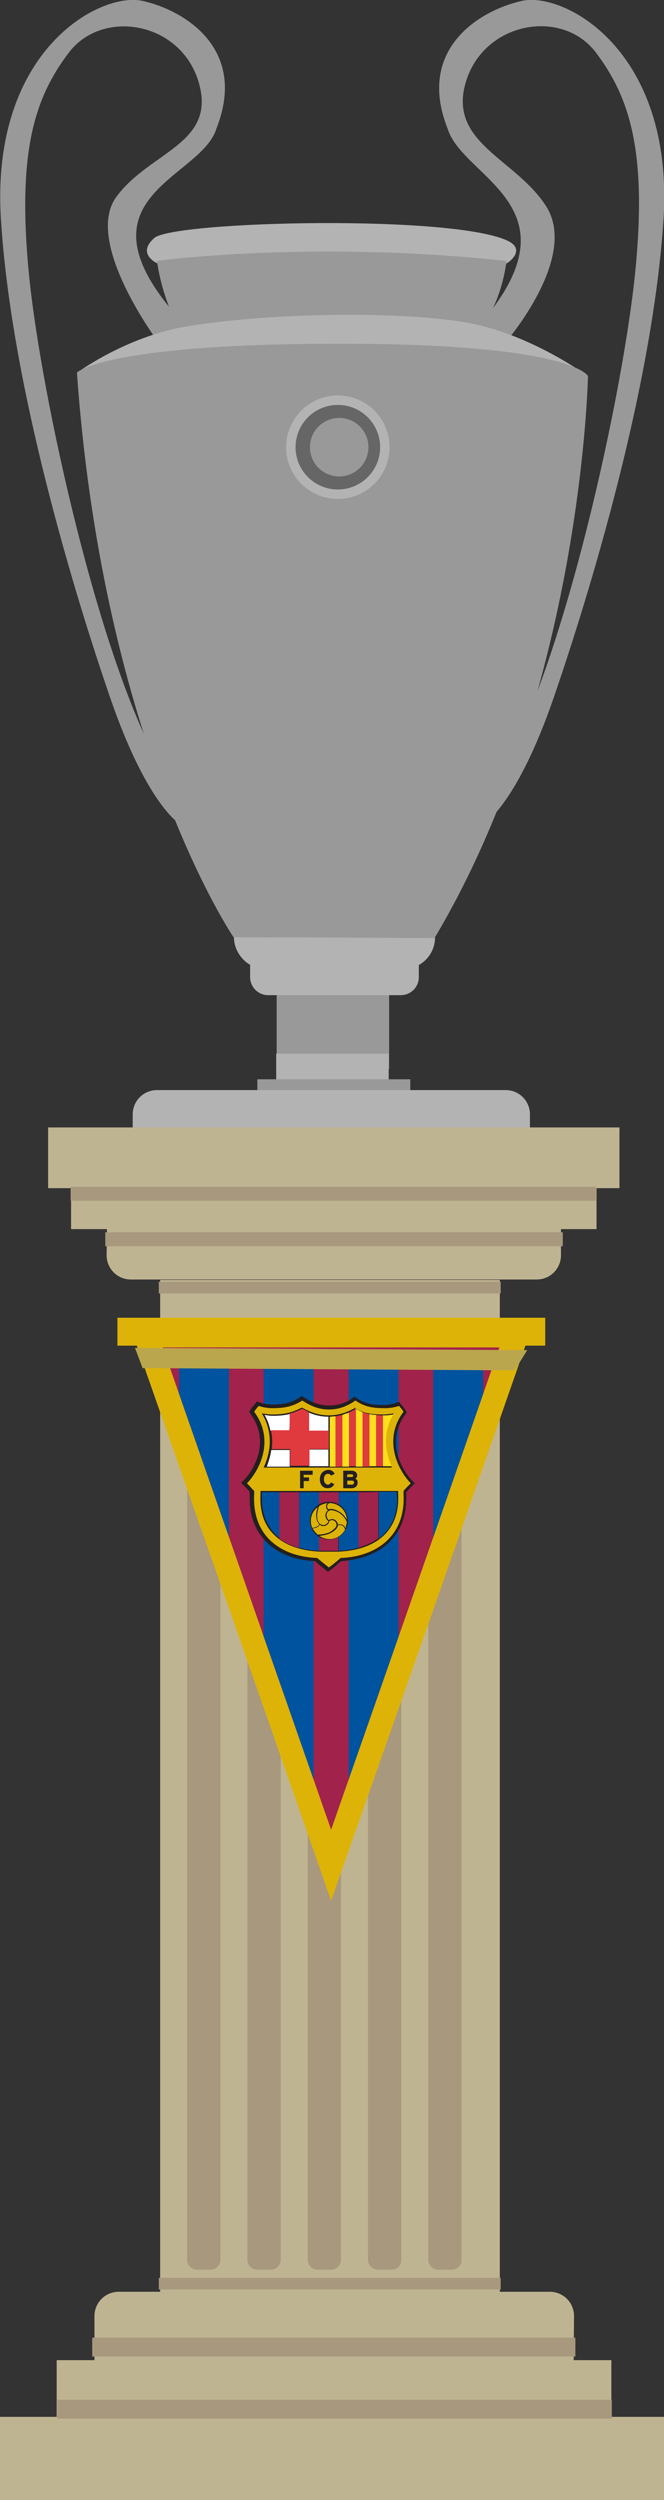 <?xml version="1.0" encoding="utf-8"?>
<!-- Generator: Adobe Illustrator 18.0.0, SVG Export Plug-In . SVG Version: 6.00 Build 0)  -->
<!DOCTYPE svg PUBLIC "-//W3C//DTD SVG 1.1//EN" "http://www.w3.org/Graphics/SVG/1.1/DTD/svg11.dtd">
<svg version="1.1" id="Layer_1" xmlns="http://www.w3.org/2000/svg" xmlns:xlink="http://www.w3.org/1999/xlink" x="0px" y="0px"
	 viewBox="0 0 147.6 555.7" enable-background="new 0 0 147.6 555.7" xml:space="preserve">
<rect x="0" y="0" width="147.6" height="555.7" fill="#333333" stroke="none"/>
<g>
	<path fill="#999999" d="M35.3,76.2c0,0-16.9-22.4-9.4-32.5S48.1,32,44.2,18.4S22.8,1.8,15.3,11.7S3.8,33.5,6.4,60.6
		s15.9,87.5,29.9,110.9l3.1,11.2c0,0-7-4.7-14.8-27.3S2.5,86.1,0.2,48.6S22.3-1.9,31.7,0.2s23.4,10.7,16.4,28.4
		c-3.4,11.2-32.5,15.1-8.3,42.2C39.7,70.7,40.5,79.6,35.3,76.2z"/>
	<path fill="#999999" d="M112.3,76.2c0,0,16.3-18.7,9.2-30.2c-6.7-10.7-21.9-14.1-18-27.6s21.3-16.7,28.9-6.8
		c7.5,9.9,11.5,21.9,8.8,48.9s-15.9,87.5-29.9,110.9l-3.1,11.2c0,0,7-4.7,14.8-27.3s22.1-69.2,24.5-106.7
		c2.3-37.5-22.1-50.5-31.5-48.4S92.5,10.9,99.5,28.6c3.4,11.2,30.5,17.4,6.3,44.5C105.9,73.1,107.1,79.6,112.3,76.2z"/>
	<path fill="#B3B3B3" d="M35.5,58.8c0,0-5.5-2.1-1.2-5.9s67.5-5.3,78.9,0.8c3.3,1.8,0.6,4.5-1.8,5.5C109.1,60.1,57.4,55.3,35.5,58.8
		z"/>
	<path fill="#999999" d="M40.2,74c0,0-4.1-7.2-5.3-16c0,0,33.8-4.7,77.7,0c0,0-1.2,11.1-7.2,16.2L40.2,74z"/>
	<path fill="#B3B3B3" d="M17.2,82.8c0,0,11.2-8.3,25.2-10.4c19.3-3,47-3.2,61.3-0.7c14.3,2.5,27.1,12,27.1,12L17.2,82.8z"/>
	<rect x="61.5" y="218.5" fill="#999999" width="25" height="19.1"/>
	<rect x="61.4" y="234.2" fill="#B3B3B3" width="25" height="7.7"/>
	<rect x="57.2" y="239.9" fill="#999999" width="34" height="4.3"/>
	<path fill="#B3B3B3" d="M117.7,251.3H29.5v-3.6c0-3,2.4-5.4,5.4-5.4h77.5c3,0,5.4,2.4,5.4,5.4V251.3z"/>
	<path fill="#B3B3B3" d="M89.1,221.2H59.6c-2.2,0-4-1.8-4-4v-2.7h37.5v2.7C93.1,219.4,91.3,221.2,89.1,221.2z"/>
	<path fill="#B3B3B3" d="M90,215.3H58.7c-3.7,0-6.7-3.4-6.7-7l0,0l44.7,0.1l0,0C96.7,212.1,93.7,215.3,90,215.3z"/>
	<path fill="#999999" d="M51.9,208.3c0,0-28.9-42.4-34.8-125.5c0,0,6.4-6.4,58.4-6.4s55.2,7.2,55.2,7.2s-1.3,69.8-34.1,124.9
		L51.9,208.3z"/>
	<circle fill="#B3B3B3" cx="75.1" cy="99.4" r="11.5"/>
	<circle fill="#666666" cx="75.1" cy="99.4" r="9.4"/>
	<circle fill="#999999" cx="75.4" cy="99.4" r="6.5"/>
</g>
<g>
	<rect x="0" y="537.2" fill="#BFB492" width="148.4" height="18.5"/>
	<rect x="12.6" y="524.6" fill="#BFB492" width="123.3" height="15.9"/>
	<path fill="#BFB492" d="M127.5,526.8H21v-12c0-3,2.4-5.4,5.4-5.4h95.8c3,0,5.4,2.4,5.4,5.4L127.5,526.8z"/>
	<rect x="35.6" y="284.5" fill="#BFB492" width="75.5" height="237.7"/>
	<path fill="#A8987D" d="M46.8,504.5h-3c-1.2,0-2.2-1-2.2-2.2V298.8c0-1.2,1-2.2,2.2-2.2h3c1.2,0,2.2,1,2.2,2.2v203.5
		C49,503.5,48,504.5,46.8,504.5z"/>
	<path fill="#A8987D" d="M60.2,504.5h-3c-1.2,0-2.2-1-2.2-2.2V298.8c0-1.2,1-2.2,2.2-2.2h3c1.2,0,2.2,1,2.2,2.2v203.5
		C62.4,503.5,61.4,504.5,60.2,504.5z"/>
	<path fill="#A8987D" d="M73.6,504.5h-3c-1.2,0-2.2-1-2.2-2.2l0-203.5c0-1.2,1-2.2,2.2-2.2h3c1.2,0,2.2,1,2.2,2.2v203.5
		C75.8,503.5,74.8,504.5,73.6,504.5z"/>
	<path fill="#A8987D" d="M87,504.5h-3c-1.2,0-2.2-1-2.2-2.2V298.8c0-1.2,1-2.2,2.2-2.2h3c1.2,0,2.2,1,2.2,2.2v203.5
		C89.3,503.5,88.3,504.5,87,504.5z"/>
	<path fill="#A8987D" d="M100.4,504.5h-3c-1.2,0-2.2-1-2.2-2.2V298.8c0-1.2,1-2.2,2.2-2.2h3c1.2,0,2.2,1,2.2,2.2v203.5
		C102.7,503.5,101.7,504.5,100.4,504.5z"/>
	<rect x="20.5" y="519.6" fill="#A8987D" width="107.4" height="4.2"/>
	<rect x="35.3" y="506.3" fill="#A8987D" width="76" height="2.6"/>
	<rect x="35.3" y="284.9" fill="#A8987D" width="76" height="2.6"/>
	<rect x="12.7" y="533.4" fill="#A8987D" width="123.3" height="4.2"/>
	<rect x="10.7" y="250.6" fill="#BFB492" width="127" height="13.5"/>
	<rect x="15.8" y="261.6" fill="#BFB492" width="116.8" height="11.6"/>
	<path fill="#BFB492" d="M23.8,271.7h100.9v7.3c0,3-2.4,5.4-5.4,5.4H29.1c-3,0-5.4-2.4-5.4-5.4L23.8,271.7z"/>
	<rect x="23.4" y="273.9" fill="#A8987D" width="101.7" height="3.1"/>
	<rect x="15.7" y="263.8" fill="#A8987D" width="116.8" height="3.1"/>
</g>
<rect x="26.1" y="292.9" fill="#DDB308" width="95.1" height="6.2"/>
<polygon fill="#DDB308" points="73.6,296.5 117.7,296.5 95.7,359.6 73.6,422.5 51.6,359.5 29.5,296.5 "/>
<g>
	<defs>
		<polygon id="SVGID_1_" points="73.6,299.5 111,299.5 92.3,353.2 73.6,406.7 54.9,353.1 36.2,299.5 		"/>
	</defs>
	<clipPath id="SVGID_2_">
		<use xlink:href="#SVGID_1_"  overflow="visible"/>
	</clipPath>
	<g clip-path="url(#SVGID_2_)">
		<polygon fill="#A1224B" points="73.6,299.5 111,299.5 92.3,353.2 73.6,406.7 54.9,353.1 36.2,299.5 		"/>
		<rect x="39.8" y="300.7" fill-rule="evenodd" clip-rule="evenodd" fill="#00539E" width="11.1" height="123"/>
		<rect x="58.6" y="300.7" fill-rule="evenodd" clip-rule="evenodd" fill="#00539E" width="11.1" height="123"/>
		<rect x="77.5" y="300.7" fill-rule="evenodd" clip-rule="evenodd" fill="#00539E" width="11.1" height="123"/>
		<rect x="96.3" y="300.7" fill-rule="evenodd" clip-rule="evenodd" fill="#00539E" width="11.1" height="123"/>
	</g>
</g>
<g>
	<path fill-rule="evenodd" clip-rule="evenodd" fill="#231F20" d="M78.6,310.6c-1.8,1.3-3.5,1.8-5.5,1.8c-1.9,0-3.7-0.6-5.5-1.8
		l-0.5-0.3l-0.5,0.3c-2,1.3-3.7,1.6-6.2,1.6c-0.9,0-1.8-0.2-2.7-0.5l-0.6-0.2l-0.4,0.5c-0.2,0.3-0.3,0.5-0.5,0.6
		c-0.2,0.2-0.3,0.4-0.5,0.7l-0.3,0.5l0.3,0.5c1.5,2.1,2.1,4.2,2.1,6.1c0,3.7-2,7-3.6,8.6l-0.6,0.6l0.6,0.6c0.3,0.3,0.9,0.9,1.3,1.4
		c0,0,0,0.3,0,0.3l0,0c0,0.4,0,0.7,0,1.1c0,3.8,1.1,6.9,3.3,9.3c2.5,2.8,6.5,4.5,11.2,4.7c1.2,1.1,2.4,1.9,2.4,2l0.5,0.4l0.5-0.4
		c0.1,0,1.2-0.9,2.4-2c4.7-0.3,8.7-1.9,11.2-4.7c2.2-2.4,3.3-5.5,3.3-9.3c0-0.3,0-0.7,0-1.1l0,0l0,0c0,0,0-0.2,0-0.2
		c0.4-0.5,1-1.1,1.3-1.4l0.6-0.6l-0.6-0.6c-1.6-1.7-3.6-4.9-3.6-8.6c0-2,0.6-4.1,2.1-6.1l0.3-0.5l-0.3-0.5c-0.2-0.3-0.4-0.5-0.5-0.7
		c-0.1-0.2-0.3-0.3-0.5-0.6l-0.4-0.5l-0.6,0.2c-0.9,0.3-1.8,0.5-2.7,0.5c-2.5,0-4.2-0.2-6.2-1.6l-0.5-0.3L78.6,310.6L78.6,310.6z"/>
	<path fill-rule="evenodd" clip-rule="evenodd" fill="#DDB308" d="M73.1,348.4c0,0-1.3-1-2.6-2.1c-8-0.3-14.5-4.8-14-14.2
		c0-0.2,0-0.2,0-0.7c-0.5-0.5-1.2-1.3-1.6-1.7c2.9-3,6.2-9.7,1.6-15.9c0.3-0.5,0.5-0.7,1-1.3c0.9,0.3,2,0.5,3,0.5
		c2.6,0,4.5-0.3,6.7-1.7c1.8,1.2,3.7,2,5.9,2c2.3,0,4.2-0.8,5.9-2c2.2,1.5,4,1.7,6.7,1.7c1,0,2.1-0.2,3-0.5c0.5,0.6,0.7,0.8,1,1.3
		c-4.6,6.1-1.3,12.9,1.6,15.9c-0.4,0.4-1.2,1.2-1.6,1.7c0,0.4,0,0.4,0,0.7c0.5,9.4-6.1,13.9-14,14.2
		C74.5,347.4,73.1,348.4,73.1,348.4L73.1,348.4z"/>
	<path fill-rule="evenodd" clip-rule="evenodd" fill="#231F20" d="M58,331.4h-0.1l0,0.4l0,0.3c-0.2,3.6,0.7,6.6,2.7,8.7
		c2.3,2.5,5.9,3.9,10.6,4.1c0,0,0.1,0,0.1,0c1.4,0,2.7,0,3.9,0c4.7-0.2,8.3-1.6,10.6-4.1c2-2.2,2.9-5.1,2.7-8.7c0,0,0-0.3,0-0.3
		l0-0.4l-0.1,0H58L58,331.4z"/>
	<path fill-rule="evenodd" clip-rule="evenodd" fill="#00539E" d="M58.2,331.7c0,0.1,0,0.2,0,0.2l0,0.2c0,0.3,0,0.6,0,0.9
		c0,3.2,0.9,5.7,2.7,7.7c0.4,0.5,0.9,0.9,1.4,1.3v-10.3C59.8,331.7,58.2,331.7,58.2,331.7L58.2,331.7z"/>
	<path fill-rule="evenodd" clip-rule="evenodd" fill="#00539E" d="M88.2,332.1l0-0.3c0,0,0-0.1,0-0.2c-0.1,0-1.6,0-4,0V342
		c0.5-0.4,1-0.8,1.4-1.3c1.8-1.9,2.7-4.5,2.7-7.7C88.2,332.7,88.2,332.4,88.2,332.1L88.2,332.1z"/>
	<path fill-rule="evenodd" clip-rule="evenodd" fill="#A1224B" d="M66.5,331.7c-1.6,0-3.1,0-4.4,0V342c1.2,0.9,2.7,1.6,4.4,2.1
		V331.7L66.5,331.7z"/>
	<path fill-rule="evenodd" clip-rule="evenodd" fill="#A1224B" d="M79.7,331.7V344c1.7-0.5,3.2-1.2,4.4-2.1v-10.3
		C82.8,331.7,81.3,331.7,79.7,331.7L79.7,331.7z"/>
	<path fill-rule="evenodd" clip-rule="evenodd" fill="#00539E" d="M68.9,338c0-1.5,0.8-2.9,2-3.6v-2.7c-1.5,0-3,0-4.4,0V344
		c1.3,0.4,2.8,0.6,4.4,0.7v-3.1C69.7,340.9,68.9,339.5,68.9,338L68.9,338z"/>
	<path fill-rule="evenodd" clip-rule="evenodd" fill="#00539E" d="M75.3,331.7v2.7c1.2,0.7,2,2.1,2,3.6c0,1.5-0.8,2.9-2,3.6v3.1
		c1.6-0.1,3.1-0.3,4.4-0.7v-12.3C78.3,331.7,76.8,331.7,75.3,331.7L75.3,331.7z"/>
	<path fill-rule="evenodd" clip-rule="evenodd" fill="#A1224B" d="M75.3,334.4v-2.7c-1.5,0-2.9,0-4.4,0v2.7c0.6-0.4,1.4-0.6,2.2-0.6
		C73.9,333.8,74.7,334,75.3,334.4L75.3,334.4z"/>
	<path fill-rule="evenodd" clip-rule="evenodd" fill="#A1224B" d="M70.9,341.6v3.1c0.1,0,0.2,0,0.2,0l0.1,0c1.4,0,2.7,0,3.8,0
		c0.1,0,0.2,0,0.2,0v-3.1c-0.6,0.4-1.4,0.6-2.2,0.6C72.3,342.2,71.6,342,70.9,341.6L70.9,341.6z"/>
	<path fill-rule="evenodd" clip-rule="evenodd" fill="#DDB308" d="M71,338.8c-0.8-0.7-0.8-2.1-0.6-3c0.1-0.3,0.1-0.5,0.2-0.8
		c-0.9,0.7-1.5,1.8-1.5,3.1c0,0.5,0.1,1,0.3,1.5c0.1,0,0.1,0,0.2,0C70.2,339.5,70.7,339.3,71,338.8L71,338.8z"/>
	<path fill-rule="evenodd" clip-rule="evenodd" fill="#DDB308" d="M75.1,339.1c-0.1,0.7-0.8,1.2-1.5,1.6c-0.7,0.4-1.8,0.6-2.6,0.7
		c0.6,0.4,1.4,0.7,2.2,0.7c1.5,0,2.8-0.8,3.5-2.1C76.5,339,75.6,338.8,75.1,339.1L75.1,339.1z"/>
	<path fill-rule="evenodd" clip-rule="evenodd" fill="#DDB308" d="M70.6,341.1c0.8,0,2.1-0.2,2.8-0.6c0.9-0.6,1.7-1.2,1.3-2
		c-0.2-0.4-0.8-0.9-1.5-0.4c0,0.6-0.8,1.2-1.4,1.1c-0.3,0-0.5-0.1-0.7-0.3c-0.3,0.5-0.9,0.8-1.5,0.8c0,0-0.1,0-0.1,0
		C69.8,340.3,70.2,340.7,70.6,341.1L70.6,341.1z"/>
	<path fill-rule="evenodd" clip-rule="evenodd" fill="#DDB308" d="M73.1,335.5c0.7-0.3,1.6,0.1,2.3,0.5c0.7,0.4,1.3,1,1.7,1.8
		c-0.1-2.1-1.8-3.7-3.9-3.7C72.5,334.5,72.6,335.2,73.1,335.5L73.1,335.5z"/>
	<path fill-rule="evenodd" clip-rule="evenodd" fill="#DDB308" d="M73,338.1c-0.8-0.6-0.8-1.5-0.4-2.1c0.1-0.1,0.2-0.2,0.3-0.3
		c-0.5-0.4-0.6-1.1-0.1-1.6c-0.7,0.1-1.3,0.3-1.9,0.7c-0.2,0.7-0.4,1.4-0.4,2.2c0,1.1,0.4,1.9,1.4,2C72.3,339,73,338.5,73,338.1
		L73,338.1z"/>
	<path fill-rule="evenodd" clip-rule="evenodd" fill="#DDB308" d="M77.1,338.4c-0.2-0.8-1-1.7-1.8-2.2c-1-0.5-2-0.8-2.5-0.1
		c-0.3,0.5-0.3,1.2,0.3,1.8c0.9-0.6,1.6,0,1.9,0.5c0.1,0.2,0.1,0.3,0.1,0.5c0.5-0.2,1.4-0.1,1.7,0.8C76.9,339.2,77,338.8,77.1,338.4
		L77.1,338.4z"/>
	<path fill-rule="evenodd" clip-rule="evenodd" fill="#231F20" d="M69.5,326.9h-2.8v3.9h0.8c0,0,0-1.5,0-1.6c0.1,0,1.2,0,1.2,0v-0.8
		c0,0-1.1,0-1.2,0c0-0.1,0-0.6,0-0.6c0.1,0,2,0,2,0L69.5,326.9L69.5,326.9L69.5,326.9z"/>
	<path fill-rule="evenodd" clip-rule="evenodd" fill="#231F20" d="M71.1,328.8c0,1.2,0.7,2,1.7,2c0.7,0,1.2-0.3,1.5-0.9l0,0
		l-0.7-0.4l0,0c-0.2,0.3-0.4,0.5-0.7,0.5c-0.5,0-0.9-0.5-0.9-1.2c0-0.7,0.3-1.2,0.9-1.2c0.3,0,0.5,0.1,0.7,0.4l0,0l0.8-0.4l0,0
		c-0.3-0.6-0.8-0.9-1.4-0.9C71.8,326.8,71.1,327.6,71.1,328.8L71.1,328.8z"/>
	<path fill-rule="evenodd" clip-rule="evenodd" fill="#231F20" d="M79,328.7c0.2-0.2,0.4-0.4,0.4-0.7c0-0.7-0.5-1.1-1.3-1.1h-1.8h0
		v3.9h1.8c0.9,0,1.4-0.5,1.4-1.3C79.5,329.1,79.3,328.8,79,328.7L79,328.7z M77.2,327.7c0.1,0,0.9,0,0.9,0c0.4,0,0.4,0.2,0.4,0.3
		c0,0.2-0.1,0.3-0.4,0.3c0,0-0.9,0-1,0C77.2,328.2,77.2,327.7,77.2,327.7L77.2,327.7z M78.2,330c0,0-0.9,0-1,0c0-0.1,0-0.8,0-0.9
		c0.1,0,1,0,1,0c0.3,0,0.5,0.1,0.5,0.5C78.7,329.8,78.5,330,78.2,330L78.2,330z"/>
	<path fill-rule="evenodd" clip-rule="evenodd" fill="#231F20" d="M79,312.9c-1.9,1.1-3.8,1.7-5.9,1.7c-2.1,0-4-0.6-5.9-1.7l-0.1,0
		l-0.1,0c-2.2,1.2-4.1,1.5-6.6,1.5c-0.6,0-1.2-0.1-1.9-0.2l-0.3-0.1l0.1,0.2c2.6,4.5,1.7,8.8,0.4,11.7l-0.1,0.2h28.5l-0.1-0.2
		c-1.2-2.8-2.2-7.2,0.4-11.7l0.1-0.2l-0.3,0.1c-0.6,0.1-1.3,0.2-1.9,0.2c-2.5,0-4.4-0.2-6.6-1.5L79,312.9L79,312.9L79,312.9z"/>
	<path fill-rule="evenodd" clip-rule="evenodd" fill="#FFFFFF" d="M64.4,314.3c-1.2,0.3-2.4,0.4-3.9,0.4c-0.5,0-1.1-0.1-1.7-0.2
		c0.7,1.2,1.1,2.4,1.3,3.5c1.6,0,4.1,0,4.2,0C64.4,317.9,64.4,315.9,64.4,314.3L64.4,314.3z"/>
	<path fill-rule="evenodd" clip-rule="evenodd" fill="#FFFFFF" d="M73,318v-3.1c-1.5,0-2.9-0.3-4.3-0.9c0,1.7,0,4,0,4.1
		C68.7,318,70.8,318,73,318L73,318z"/>
	<path fill-rule="evenodd" clip-rule="evenodd" fill="#FFFFFF" d="M60.3,322.3c-0.2,1.4-0.6,2.6-1,3.7c0.1,0,2.2,0,5.1,0
		c0-1.6,0-3.6,0-3.7C64.3,322.3,61.8,322.3,60.3,322.3L60.3,322.3z"/>
	<path fill-rule="evenodd" clip-rule="evenodd" fill="#FFFFFF" d="M68.7,325.9c1.4,0,2.9,0,4.3,0v-3.7c-2.2,0-4.3,0-4.3,0
		C68.7,322.3,68.7,324.4,68.7,325.9L68.7,325.9z"/>
	<path fill-rule="evenodd" clip-rule="evenodd" fill="#E03A3E" d="M68.7,318c0-0.1,0-2.3,0-4.1c-0.5-0.2-1-0.5-1.5-0.8
		c-1,0.5-1.9,0.9-2.8,1.1c0,1.7,0,3.7,0,3.7c-0.1,0-2.7,0-4.2,0c0.2,0.8,0.3,1.7,0.3,2.4c0,0.6,0,1.2-0.1,1.8c1.6,0,4,0,4.1,0
		c0,0.1,0,2.1,0,3.7c1.3,0,2.7,0,4.3,0c0-1.6,0-3.6,0-3.7c0,0,2.1,0,4.3,0V318C70.8,318,68.7,318,68.7,318L68.7,318z"/>
	<path fill-rule="evenodd" clip-rule="evenodd" fill="#FFDE1B" d="M79.1,313.2L79.1,313.2l0,12.8c0.5,0,1,0,1.5,0v-12.1
		C80.1,313.7,79.6,313.4,79.1,313.2L79.1,313.2z"/>
	<path fill-rule="evenodd" clip-rule="evenodd" fill="#FFDE1B" d="M76.1,314.5v11.5c0.5,0,1,0,1.5,0v-12
		C77.1,314.1,76.6,314.3,76.1,314.5L76.1,314.5z"/>
	<path fill-rule="evenodd" clip-rule="evenodd" fill="#FFDE1B" d="M73.3,314.9v11.1c0.4,0,0.9,0,1.3,0v-11.2
		C74.1,314.8,73.7,314.9,73.3,314.9L73.3,314.9z"/>
	<path fill-rule="evenodd" clip-rule="evenodd" fill="#FFDE1B" d="M82.1,314.3v11.6c0.5,0,1,0,1.5,0v-11.4
		C83.1,314.5,82.6,314.4,82.1,314.3L82.1,314.3z"/>
	<path fill-rule="evenodd" clip-rule="evenodd" fill="#FFDE1B" d="M85.8,320.4c0-1.9,0.4-3.9,1.6-6c-0.6,0.1-1.1,0.2-1.7,0.2
		c-0.2,0-0.4,0-0.6,0v11.3c1.1,0,1.8,0,1.9,0C86.4,324.4,85.8,322.5,85.8,320.4L85.8,320.4z"/>
	<path fill-rule="evenodd" clip-rule="evenodd" fill="#E03A3E" d="M83.6,314.5v11.4c0.6,0,1.1,0,1.5,0v-11.3
		C84.6,314.6,84.1,314.6,83.6,314.5L83.6,314.5z"/>
	<path fill-rule="evenodd" clip-rule="evenodd" fill="#E03A3E" d="M74.6,314.8v11.2c0.5,0,1,0,1.5,0v-11.5
		C75.6,314.6,75.1,314.7,74.6,314.8L74.6,314.8z"/>
	<path fill-rule="evenodd" clip-rule="evenodd" fill="#E03A3E" d="M77.6,313.9v12c0.5,0,1,0,1.5,0v-12.8
		C78.6,313.5,78.1,313.7,77.6,313.9L77.6,313.9z"/>
	<path fill-rule="evenodd" clip-rule="evenodd" fill="#E03A3E" d="M80.6,313.9v12.1c0.5,0,1,0,1.5,0v-11.6
		C81.6,314.2,81.1,314,80.6,313.9L80.6,313.9z"/>
</g>
<polygon fill-rule="evenodd" clip-rule="evenodd" fill="#BAA64D" points="30,299.6 117.2,300.1 114.4,304.6 31.7,304.1 "/>
</svg>
